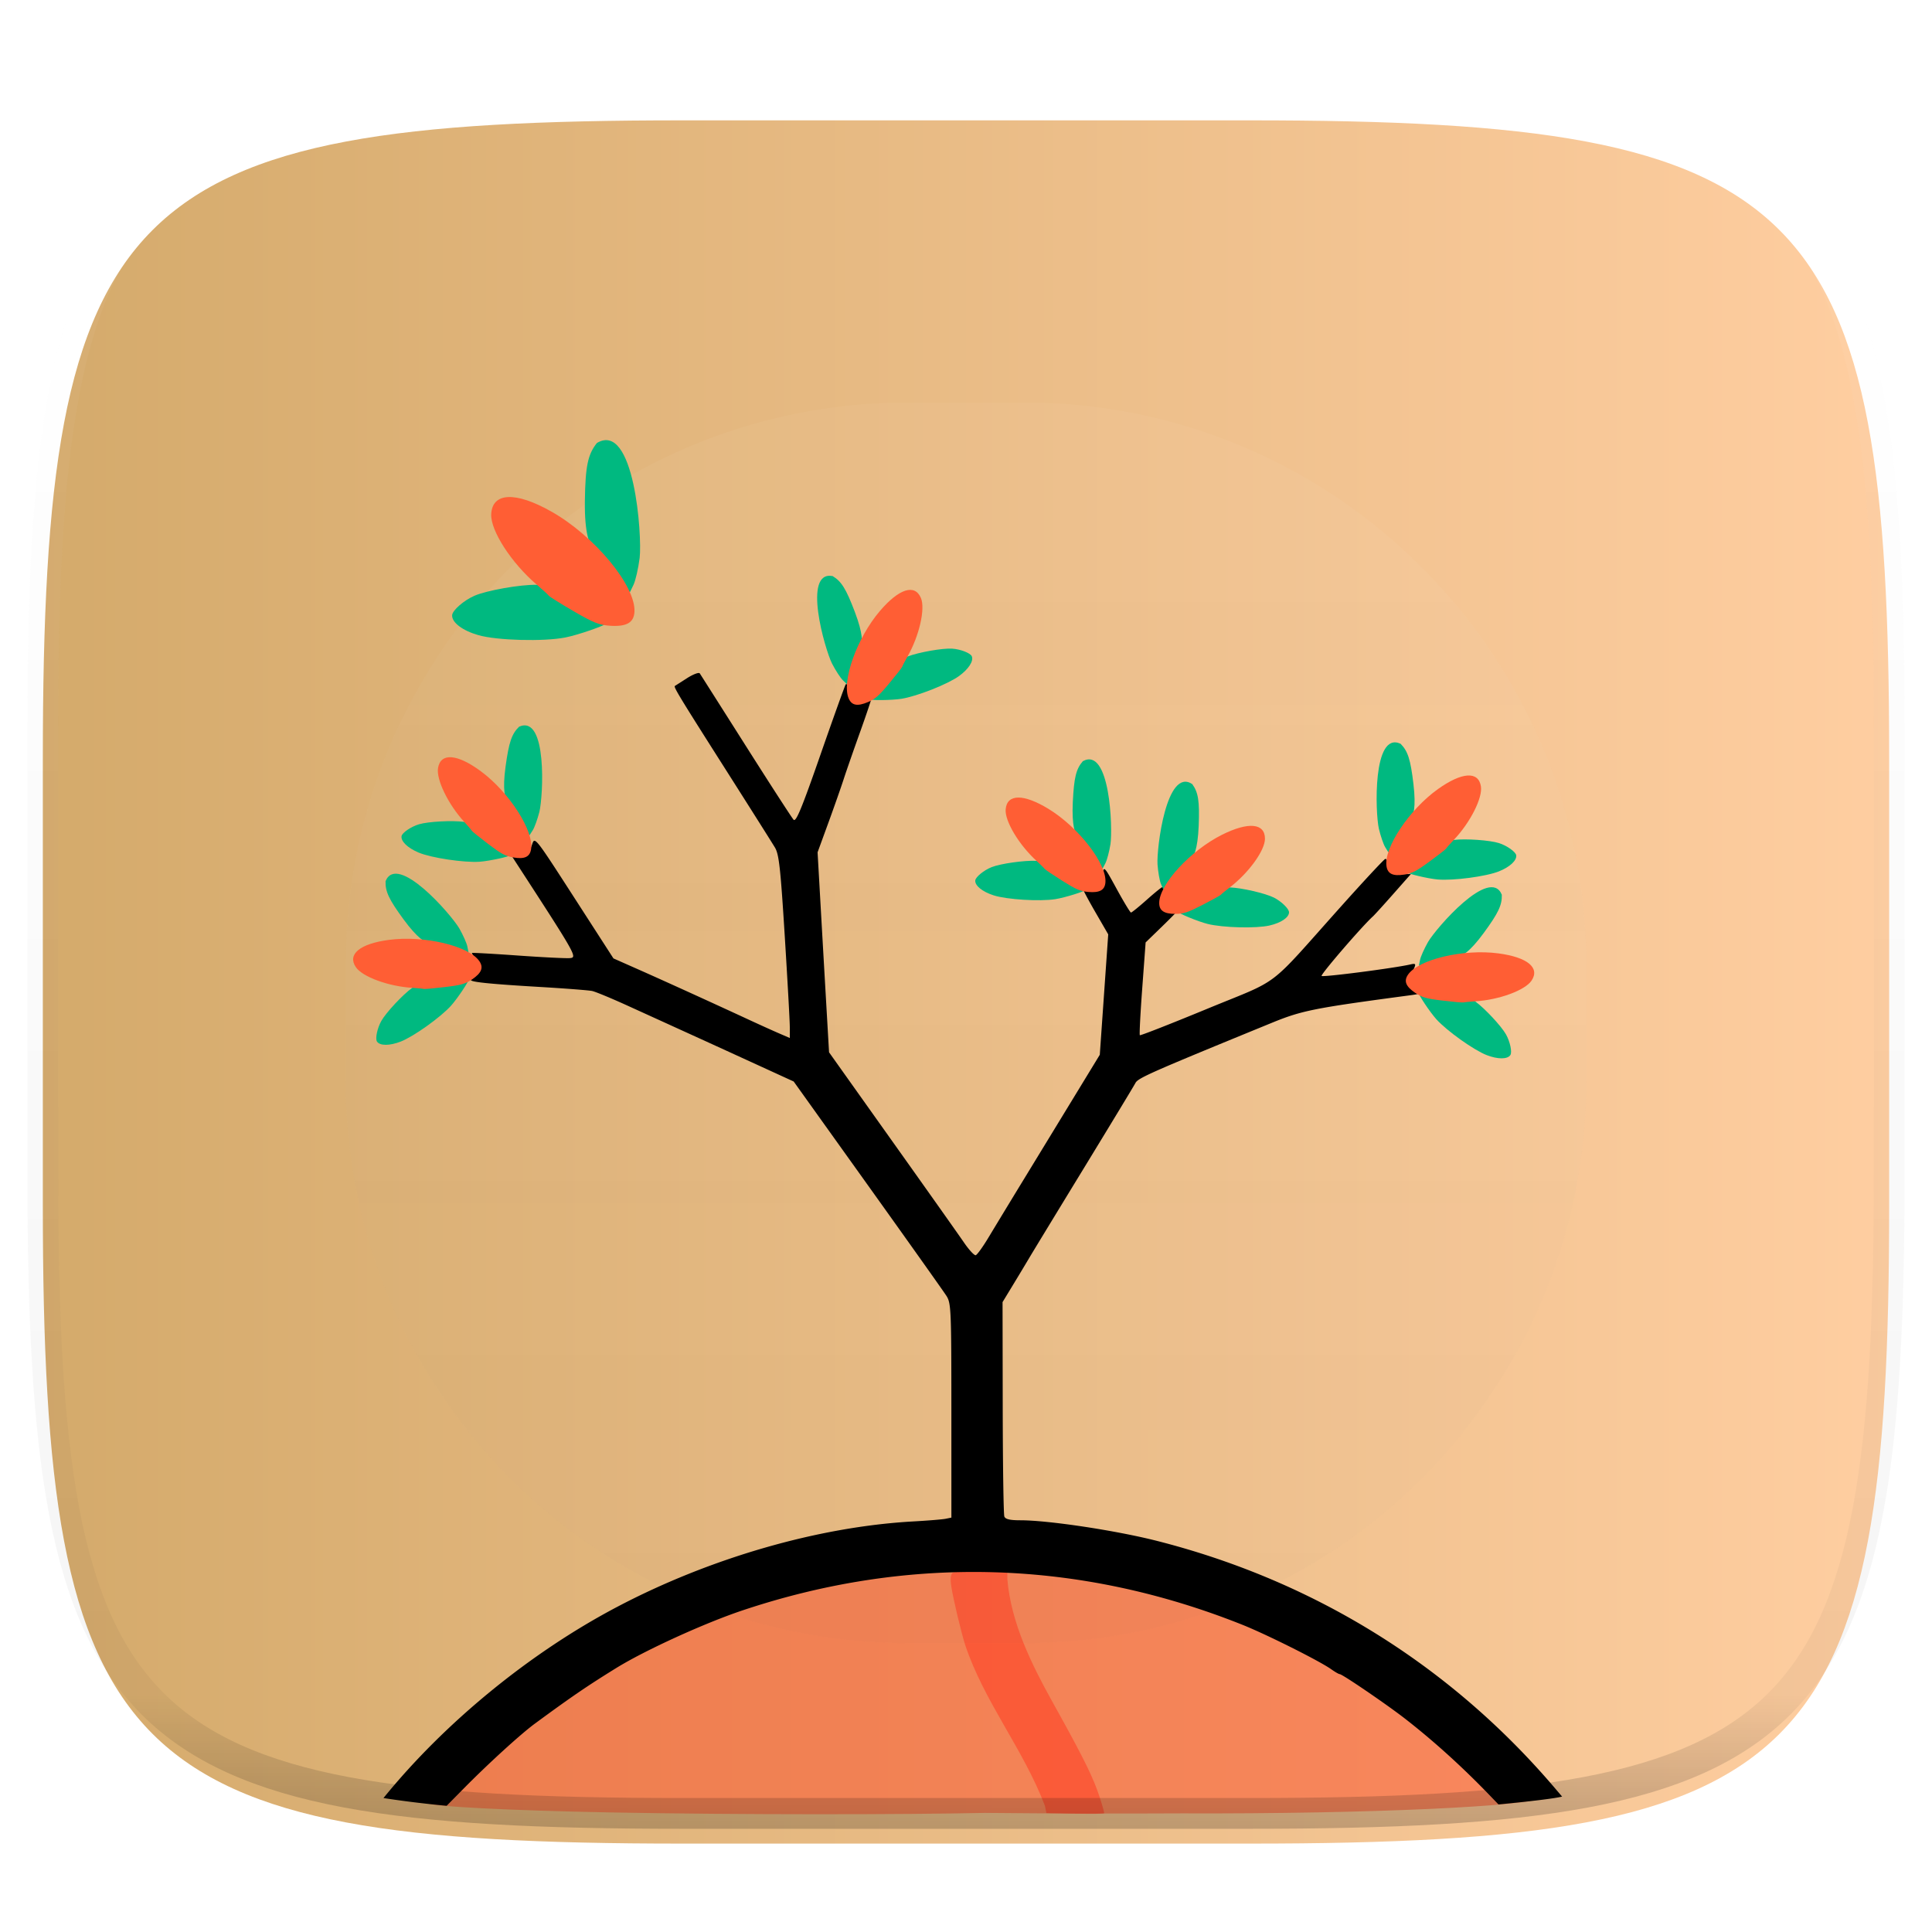 <svg xmlns="http://www.w3.org/2000/svg" style="isolation:isolate" width="256" height="256"><defs><clipPath id="a"><path d="M0 0h256v256H0z"/></clipPath></defs><switch><g clip-path="url(#a)"><defs><filter id="b" width="270.648" height="254.338" x="-7.32" y="2.95" filterUnits="userSpaceOnUse"><feGaussianBlur xmlns="http://www.w3.org/2000/svg" in="SourceGraphic" stdDeviation="4.294"/><feOffset xmlns="http://www.w3.org/2000/svg" dy="4" result="pf_100_offsetBlur"/><feFlood xmlns="http://www.w3.org/2000/svg" flood-opacity=".4"/><feComposite xmlns="http://www.w3.org/2000/svg" in2="pf_100_offsetBlur" operator="in" result="pf_100_dropShadow"/><feBlend xmlns="http://www.w3.org/2000/svg" in="SourceGraphic" in2="pf_100_dropShadow"/></filter></defs><g filter="url(#b)"><linearGradient id="c" x2="1" y1=".5" y2=".5" gradientTransform="matrix(244.648 0 0 228.338 5.676 11.947)" gradientUnits="userSpaceOnUse"><stop offset="0%" stop-color="#d4aa6b"/><stop offset="100%" stop-color="#ffcea1"/></linearGradient><path fill="url(#c)" d="M165.685 11.947c74.055 0 84.639 10.557 84.639 84.544v59.251c0 73.986-10.584 84.543-84.639 84.543h-75.37c-74.055 0-84.639-10.557-84.639-84.543V96.491c0-73.987 10.584-84.544 84.639-84.544h75.37z"/></g><path fill="#FB5630" fill-opacity=".555" d="M156.531 240.281c25.532.094 45.907-.968 47.75-2.031-1.306-1.474-6.282-6.131-7.892-7.506-16.391-13.996-34.76-21.906-56.002-24.112-5.967-.619-19.295-.24-24.834.707-5.23.894-8.782 1.636-11.209 2.338-4.278 1.238-6.917 2.056-7.592 2.354-.398.176-2.594 1.107-4.881 2.07-8.808 3.708-16.169 8.101-23.638 14.104-3.554 2.856-9.253 8.187-11.483 10.764.549.384 10.643.932 24.063 1.187 17.127.326 39.279.291 49.687.063 8.812.094 17.648.102 26.031.062z"/><path fill="#FF3B22" fill-opacity=".553" d="M138.46 239.29c-2.833-7.499-8.056-13.771-10.578-21.352-.563-1.785-1.598-6.157-1.833-7.745-.16-1.085-.094-1.604.232-1.81.251-.159 1.974-.292 3.828-.295l3.371-.004v1.168c.483 5.817 3.265 11.369 5.897 16.121 3.65 6.538 5.121 9.425 5.976 11.731.507 1.367.96 2.967.96 3.146q0 .184-7.657 0l-.196-.96z"/><defs><filter id="d" width="184.39" height="184.39" x="35.8" y="43.34" filterUnits="userSpaceOnUse"><feGaussianBlur xmlns="http://www.w3.org/2000/svg" stdDeviation="4.294"/></filter><linearGradient id="e" x1=".5" x2=".5" y1=".079" y2="1.874"><stop offset="0%" stop-color="#fefefe"/><stop offset="100%" stop-color="transparent"/></linearGradient></defs><path d="M120.252 53.34h15.496c41.089 0 74.447 33.358 74.447 74.447v15.496c0 41.089-33.358 74.447-74.447 74.447h-15.496c-41.089 0-74.447-33.358-74.447-74.447v-15.496c0-41.089 33.358-74.447 74.447-74.447z" fill="url(#e)" opacity=".192" filter="url(#d)"/><path d="M198.558 239.098q6.93-.671 8.43-1.04l-.943-1.107a104.007 104.007 0 0 0-2.354-2.673c-13.494-14.804-30.675-25.081-50.359-30.095-5.434-1.384-14.4-2.738-18.129-2.738-1.386 0-1.985-.142-2.123-.5-.105-.275-.201-6.778-.213-14.453l-.023-13.955 1.451-2.389a418.735 418.735 0 0 0 2.086-3.469c.349-.593 3.576-5.897 7.172-11.783 3.595-5.887 6.701-11.014 6.9-11.397.346-.661 2.028-1.403 18.086-7.976 3.951-1.617 5.536-1.935 18.002-3.602 1.863-.248 1.868-.252 1.17-.951-.621-.621-.75-1.718-.318-2.711.241-.555.164-.62-.541-.459-2.159.493-11.542 1.707-11.731 1.518-.173-.173 5.356-6.59 6.797-7.889.208-.187 1.423-1.524 2.701-2.972l2.324-2.633h-1.152c-1.278 0-1.967-.501-1.967-1.428 0-.336-.115-.601-.256-.59-.14.012-2.778 2.841-5.861 6.287-10.012 11.189-7.736 9.449-17.773 13.59-4.824 1.99-8.828 3.562-8.901 3.486-.072-.072.071-2.867.319-6.211l.449-6.08 2.252-2.185c1.238-1.202 2.25-2.243 2.25-2.319 0-.076-.275-.134-.612-.134-.882 0-1.427-.673-1.427-1.766 0-.523-.091-.951-.201-.951-.111 0-1.058.764-2.106 1.699-1.048.934-1.991 1.697-2.094 1.695-.103-.001-.949-1.396-1.88-3.099-1.675-3.063-1.697-3.085-1.92-1.992-.264 1.287-.838 1.764-1.907 1.582-.42-.073-.765-.007-.765.146s.776 1.622 1.726 3.266l1.729 2.988-.559 7.979-.558 7.976-3.424 5.613a26102.66 26102.66 0 0 1-6.69 10.965 1837.565 1837.565 0 0 0-4.625 7.617c-.747 1.246-1.512 2.307-1.699 2.364-.187.054-.885-.697-1.551-1.67-.665-.974-4.962-7.045-9.549-13.492l-8.337-11.723-.389-6.709c-.214-3.691-.556-9.655-.76-13.252l-.371-6.541 1.426-3.906c.784-2.149 1.697-4.75 2.029-5.778.332-1.027 1.309-3.835 2.172-6.24.863-2.405 1.568-4.519 1.568-4.699 0-.186-.43-.232-.976-.111-.974.214-1.824-.277-2.174-1.258-.085-.234-.226-.356-.314-.262-.089.094-1.589 4.267-3.332 9.274-2.503 7.185-3.258 9.01-3.579 8.664-.223-.242-3.064-4.632-6.312-9.756-3.248-5.124-6.001-9.46-6.117-9.633-.116-.174-.881.114-1.7.639-.818.525-1.537.985-1.599 1.023-.198.123.602 1.44 6.672 10.986 3.272 5.148 6.236 9.839 6.586 10.424.539.903.737 2.692 1.3 11.723.366 5.861.668 11.3.67 12.088l.004 1.431-1.443-.625c-.794-.344-2.514-1.12-3.822-1.726-4.974-2.304-11.342-5.202-14.66-6.672l-3.448-1.527-5.215-8.086c-5.158-8-5.218-8.076-5.556-7.03-.282.872-.56 1.087-1.573 1.227l-1.228.17.771 1.189c7.888 12.149 8.028 12.394 7.04 12.489-.514.047-3.648-.109-6.965-.346-3.317-.234-6.032-.387-6.032-.33 0 .056.24.47.534.918.437.667.459.956.119 1.601-.228.433-.556.881-.731.995-.454.297 2.098.573 9.082.984 3.364.198 6.485.439 6.934.537.449.098 2.512.951 4.586 1.895 6.28 2.858 11.856 5.399 13.113 5.974l5.098 2.334 3.906 1.789 9.797 13.695c5.388 7.533 10.09 14.154 10.447 14.715.614.962.649 1.817.651 15.2l.002 14.177-.766.155c-.421.084-2.354.243-4.299.351-12.566.699-26.971 4.862-39.271 11.348-11.551 6.09-22.829 15.333-30.916 25.305 2.518.389 5.318.741 8.37 1.026l2.331-2.359c3.244-3.284 7.489-7.152 9.351-8.521 4.811-3.538 6.923-4.983 10.78-7.367 3.806-2.354 11.689-5.953 16.728-7.639 22.067-7.385 44.611-6.738 66.254 1.902 3.204 1.28 10.23 4.798 11.775 5.897.496.353.999.643 1.118.643.342 0 6.259 4.036 8.683 5.923 3.795 2.955 7.574 6.379 11.199 10.143l1.156 1.2z"/><path fill="#00B980" d="M168.212 122.635c1.531-.348 2.591-1.066 2.591-1.753 0-.462-1.015-1.449-2.001-1.946-1.128-.568-4.283-1.298-5.822-1.347-1.088-.034-1.597.073-2.277.478-1.161 1.039-4.082 1.855-4.613 2.744 0 .203 2.677 1.304 3.93 1.615 2.026.504 6.406.616 8.192.209zm-13.214-5.742c1.091-1.265 2.296-2.31 2.925-3.159.199-.199.785-1.082.91-4.317.126-3.272-.049-4.406-.851-5.521-3.42-2.284-4.738 8.515-4.605 10.643.076 1.008.278 2.166.449 2.573l.311.74.861-.959z"/><path fill="#FF5E34" d="M159.342 119.904c1.274-.654 2.368-1.261 2.433-1.349.064-.087.59-.521 1.168-.963 2.514-1.922 4.671-4.903 4.671-6.456 0-2.065-2.186-2.272-5.67-.537-4.194 2.088-8.343 6.589-8.343 9.05 0 1.013.639 1.445 2.14 1.445 1.088 0 1.643-.184 3.601-1.19z"/><path fill="#00B980" d="M55.459 112.966c-1.448-.609-2.368-1.5-2.249-2.177.081-.454 1.253-1.251 2.31-1.568 1.208-.364 4.443-.535 5.967-.316 1.078.155 1.56.349 2.159.866.964 1.224 3.698 2.536 4.066 3.503-.035.2-2.862.82-4.15.909-2.083.144-6.416-.507-8.103-1.217zm14.009-3.361c-.854-1.434-1.86-2.673-2.332-3.619-.161-.23-.585-1.201-.146-4.409.444-3.244.813-4.33 1.797-5.289 3.764-1.656 3.187 9.208 2.686 11.281-.249.98-.649 2.085-.888 2.456l-.435.675-.682-1.095z"/><path fill="#FF5E34" d="M64.667 111.816c-1.14-.865-2.113-1.653-2.161-1.75-.048-.098-.491-.616-.983-1.151-2.142-2.33-3.748-5.641-3.479-7.17.359-2.034 2.547-1.858 5.677.455 3.767 2.786 7.072 7.938 6.644 10.362-.176.998-.88 1.312-2.358 1.051-1.071-.189-1.586-.466-3.34-1.797z"/><path fill="#00B980" d="M131.658 118.638c-1.496-.481-2.489-1.288-2.43-1.973.041-.46 1.139-1.355 2.164-1.764 1.173-.468 4.38-.92 5.917-.834 1.087.06 1.585.211 2.227.674 1.066 1.136 3.904 2.204 4.356 3.135-.018.203-2.781 1.066-4.056 1.267-2.062.326-6.435.055-8.178-.505zm13.663-4.569c-.976-1.355-2.086-2.502-2.638-3.402-.181-.216-.688-1.146-.531-4.38.16-3.27.433-4.385 1.33-5.426 3.605-1.978 3.977 8.895 3.659 11.004-.163.998-.465 2.134-.671 2.524l-.375.71-.774-1.03z"/><path fill="#FF5E34" d="M140.731 116.69c-1.212-.763-2.249-1.463-2.306-1.556-.056-.093-.542-.57-1.079-1.061-2.337-2.134-4.226-5.292-4.09-6.839.18-2.057 2.374-2.073 5.694-.041 3.996 2.446 7.737 7.291 7.523 9.743-.089 1.009-.763 1.383-2.258 1.253-1.084-.095-1.621-.326-3.484-1.499z"/><path fill="#00B980" d="M53.084 138.019c-1.464.567-2.744.565-3.129-.005-.258-.382.032-1.769.571-2.732.617-1.101 2.826-3.471 4.074-4.372.883-.637 1.364-.833 2.155-.877 1.543.211 4.421-.745 5.358-.305.114.169-1.49 2.578-2.354 3.537-1.398 1.55-4.967 4.092-6.675 4.754zm7.744-12.15c-1.612-.438-3.196-.631-4.192-.983-.276-.054-1.256-.458-3.168-3.07-1.934-2.642-2.423-3.68-2.381-5.053 1.557-3.806 8.688 4.41 9.769 6.249.5.877.98 1.95 1.066 2.383l.156.788-1.25-.314z"/><path fill="#FF5E34" d="M58.91 130.795c-1.422.17-2.668.278-2.771.242-.102-.037-.78-.102-1.507-.145-3.158-.188-6.614-1.454-7.482-2.741-1.155-1.712.541-3.106 4.399-3.616 4.645-.614 10.602.797 11.978 2.838.567.84.278 1.555-.966 2.394-.902.608-1.465.767-3.651 1.028z"/><g><path fill="#00B980" d="M198.618 115.46c1.458-.584 2.393-1.459 2.286-2.138-.073-.456-1.231-1.272-2.282-1.608-1.202-.385-4.433-.612-5.961-.42-1.08.136-1.566.321-2.174.828-.984 1.208-3.741 2.471-4.126 3.431.031.202 2.848.87 4.133.982 2.081.18 6.424-.394 8.124-1.075zm-13.949-3.605c.879-1.42 1.906-2.641 2.395-3.578.165-.228.606-1.191.223-4.406-.387-3.251-.737-4.344-1.705-5.319-3.734-1.722-3.346 9.15-2.882 11.232.232.984.613 2.095.845 2.471l.424.682.7-1.082z"/><path fill="#FF5E34" d="M189.431 114.149c1.155-.845 2.141-1.616 2.191-1.712.05-.097.501-.607 1.003-1.134 2.182-2.292 3.846-5.574 3.603-7.108-.323-2.04-2.513-1.902-5.683.356-3.816 2.72-7.21 7.814-6.825 10.244.159 1.001.857 1.328 2.34 1.093 1.074-.17 1.594-.439 3.371-1.739z"/></g><g><path fill="#00B980" d="M197 139.81c1.464.567 2.745.565 3.129-.005.258-.382-.032-1.769-.571-2.732-.617-1.101-2.825-3.471-4.074-4.372-.883-.637-1.364-.833-2.154-.877-1.544.211-4.422-.744-5.359-.305-.113.169 1.49 2.578 2.354 3.537 1.399 1.551 4.967 4.092 6.675 4.754zm-7.743-12.15c1.611-.438 3.195-.631 4.191-.983.276-.054 1.256-.458 3.168-3.07 1.934-2.642 2.424-3.68 2.382-5.053-1.558-3.806-8.689 4.41-9.769 6.249-.501.878-.981 1.95-1.067 2.383l-.156.788 1.251-.314z"/><path fill="#FF5E34" d="M191.174 132.586c1.422.17 2.669.279 2.771.242.102-.037.781-.102 1.507-.145 3.159-.188 6.614-1.454 7.482-2.741 1.155-1.712-.54-3.106-4.399-3.616-4.645-.613-10.601.798-11.978 2.838-.566.84-.278 1.555.967 2.394.901.609 1.464.767 3.65 1.028z"/></g><g><path fill="#00B980" d="M127.068 89.585c1.273-.92 1.969-1.994 1.7-2.627-.18-.425-1.501-.937-2.602-1.009-1.26-.082-4.45.479-5.886 1.035-1.015.394-1.441.691-1.909 1.329-.663 1.41-3.032 3.303-3.174 4.328.08.188 2.974.155 4.248-.048 2.063-.328 6.138-1.936 7.623-3.008zm-14.407-.123c.51-1.591 1.211-3.024 1.458-4.051.106-.261.3-1.302-.849-4.33-1.162-3.06-1.766-4.036-2.941-4.748-4.04-.768-1.034 9.688-.08 11.596.464.898 1.102 1.885 1.419 2.192l.575.56.418-1.219z"/><path fill="#FF5E34" d="M117.837 90.536c.916-1.1 1.686-2.086 1.711-2.192.025-.106.34-.71.699-1.343 1.563-2.751 2.384-6.339 1.777-7.768-.807-1.901-2.899-1.238-5.428 1.721-3.045 3.561-5.106 9.325-4.144 11.59.396.933 1.153 1.081 2.534.494 1.001-.425 1.441-.811 2.851-2.502z"/></g><g><path fill="#00B980" d="M63.408 84.166c-2.117-.6-3.548-1.681-3.498-2.643.034-.646 1.528-1.953 2.943-2.576 1.619-.712 6.089-1.502 8.245-1.457 1.525.031 2.229.218 3.15.835 1.549 1.538 5.575 2.895 6.253 4.177-.015.285-3.841 1.629-5.616 1.972-2.872.557-9.009.392-11.477-.308zm18.909-7.065c-1.433-1.85-3.043-3.401-3.861-4.635-.264-.293-1.02-1.571-.957-6.107.064-4.587.392-6.161 1.597-7.662 4.951-2.946 6.003 12.261 5.662 15.229-.18 1.405-.548 3.01-.817 3.567l-.49 1.013-1.134-1.405z"/><path fill="#FF5E34" d="M76.018 80.995c-1.734-1.009-3.221-1.938-3.305-2.066-.083-.127-.787-.772-1.563-1.433-3.377-2.873-6.176-7.203-6.062-9.376.151-2.889 3.224-3.019 7.971-.336 5.716 3.23 11.191 9.831 11.01 13.275-.074 1.418-1 1.975-3.1 1.864-1.522-.079-2.286-.377-4.951-1.928z"/></g><g opacity=".4"><linearGradient id="f" x1=".517" x2=".517" y2="1"><stop offset="0%" stop-color="#fff"/><stop offset="12.5%" stop-opacity=".098" stop-color="#fff"/><stop offset="92.5%" stop-opacity=".098"/><stop offset="100%" stop-opacity=".498"/></linearGradient><path fill="none" stroke="url(#f)" stroke-linecap="round" stroke-linejoin="round" stroke-width="4.077" d="M165.685 11.947c74.055 0 84.639 10.557 84.639 84.544v59.251c0 73.986-10.584 84.543-84.639 84.543h-75.37c-74.055 0-84.639-10.557-84.639-84.543V96.491c0-73.987 10.584-84.544 84.639-84.544h75.37z" vector-effect="non-scaling-stroke"/></g></g></switch> </svg>